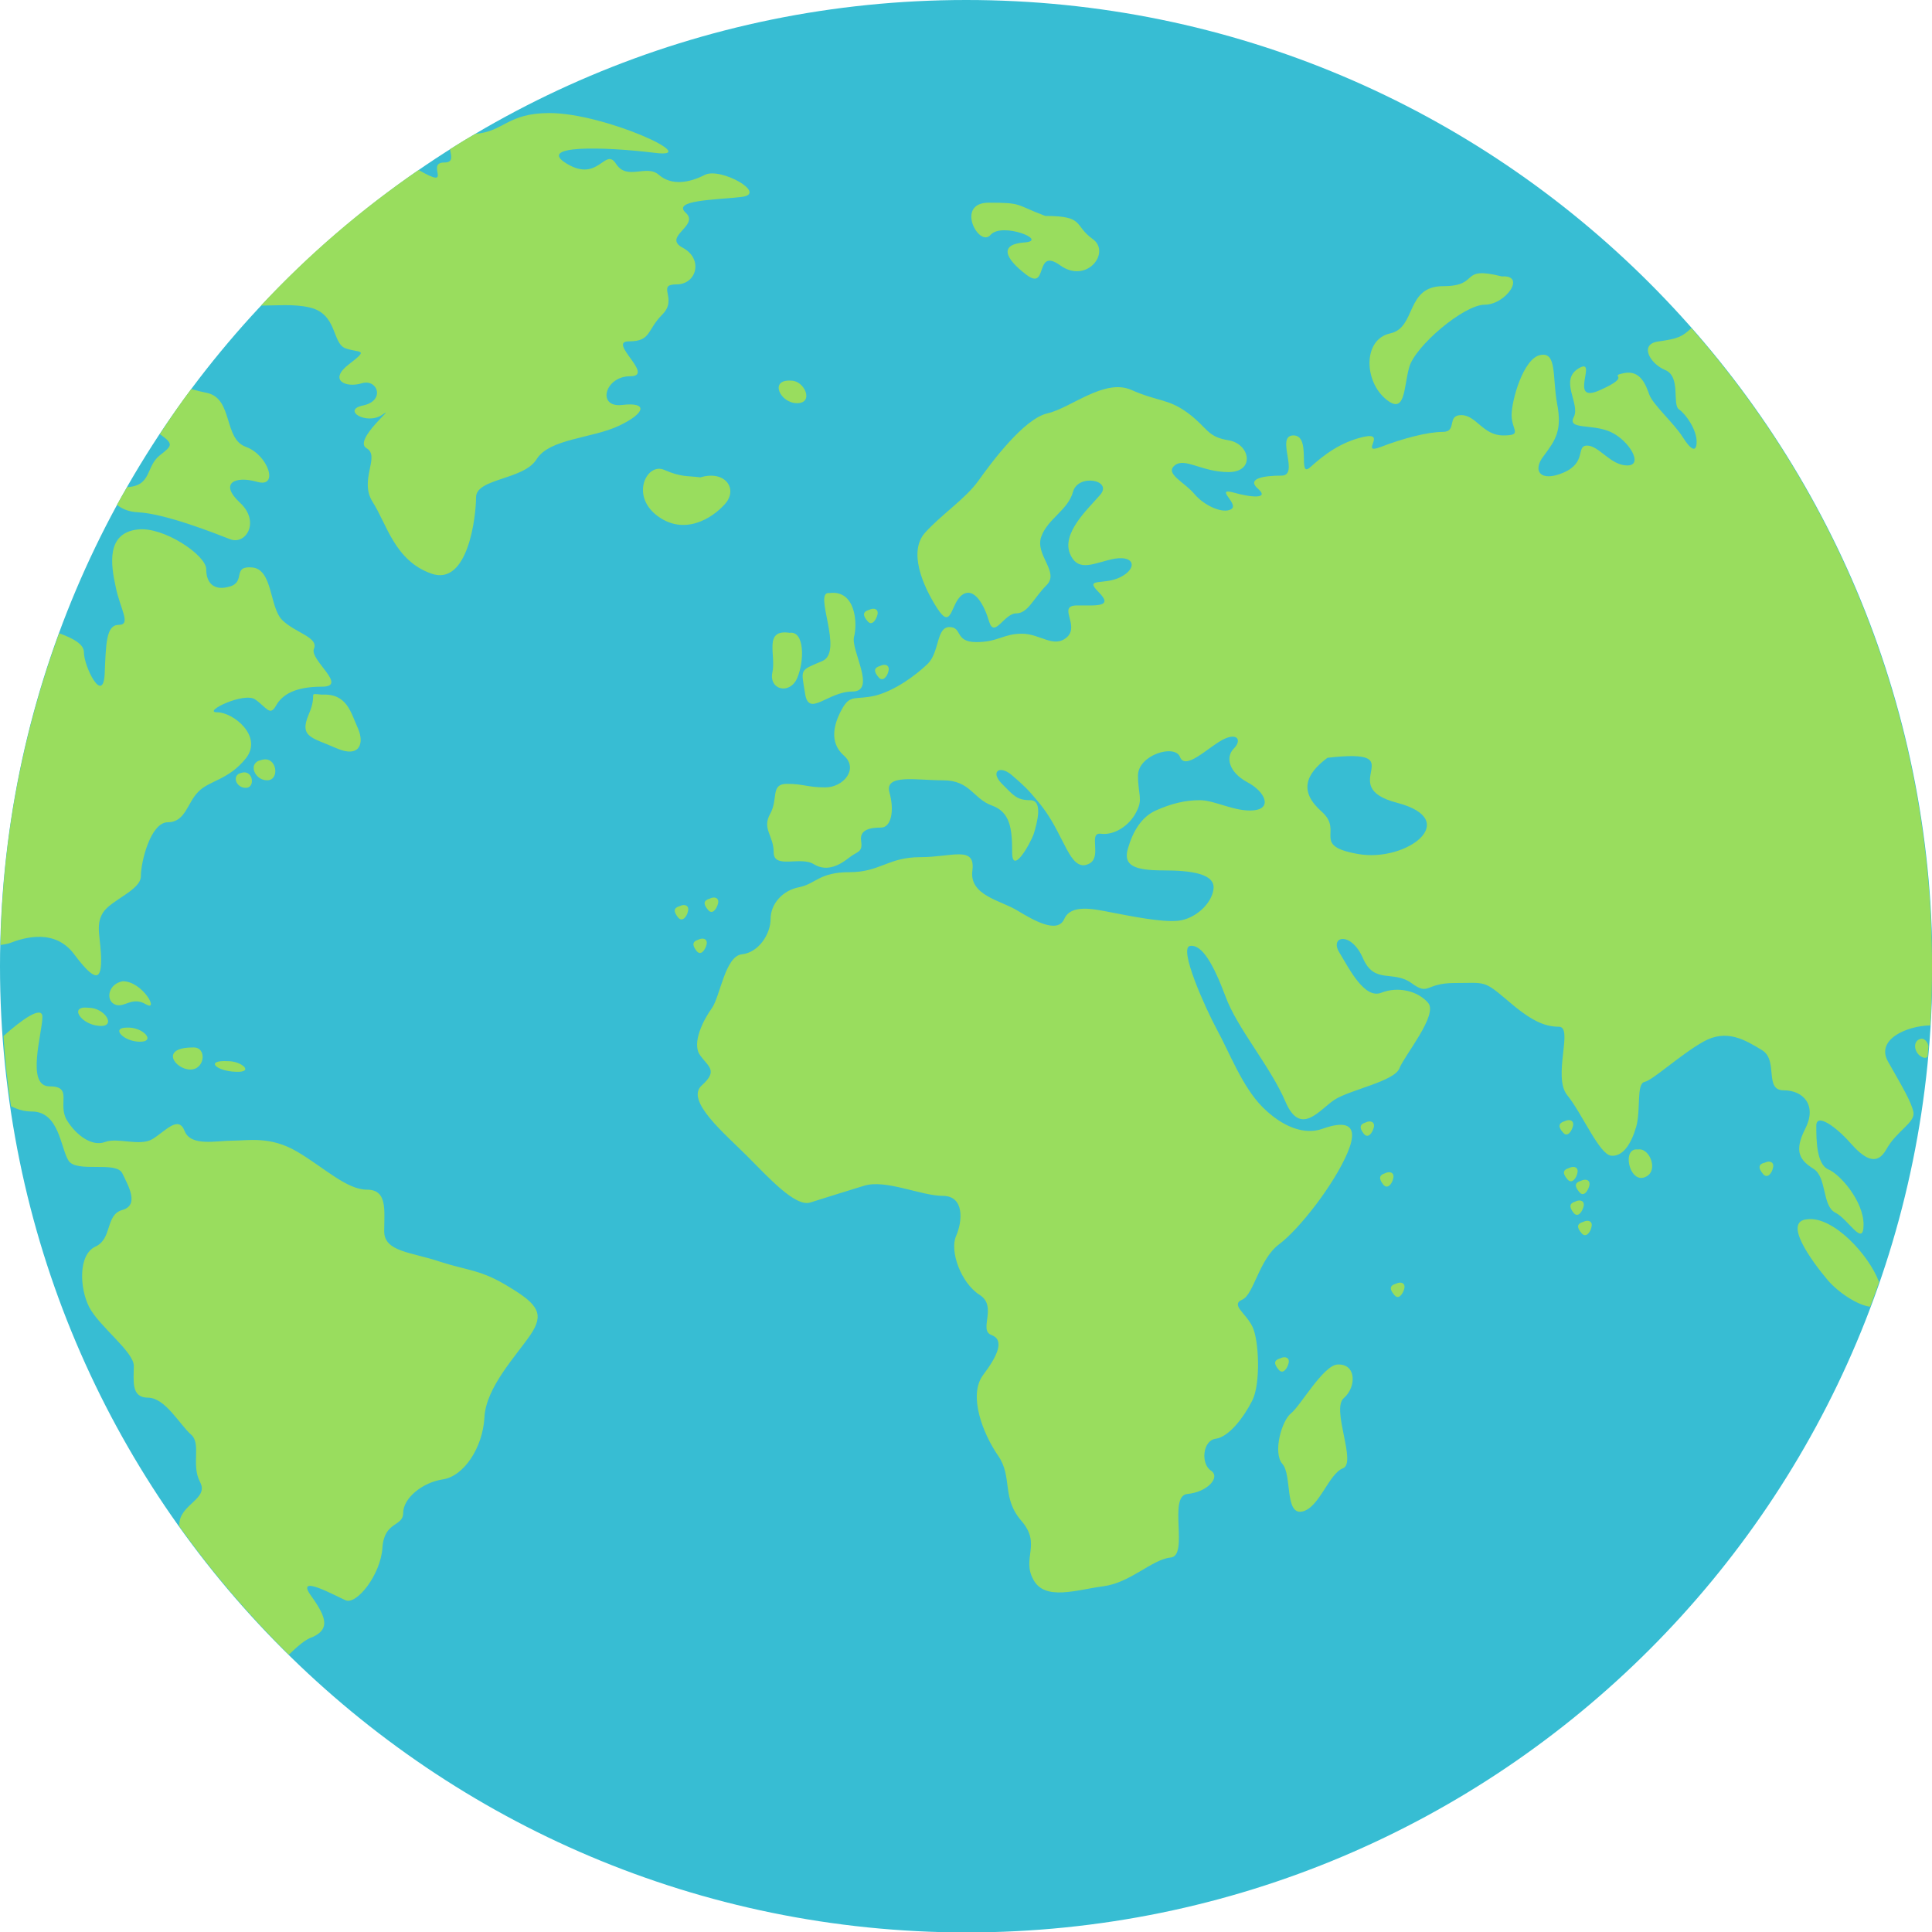 <?xml version="1.0" encoding="utf-8"?>
<!-- Generator: Adobe Illustrator 18.0.0, SVG Export Plug-In . SVG Version: 6.00 Build 0)  -->
<!DOCTYPE svg PUBLIC "-//W3C//DTD SVG 1.1//EN" "http://www.w3.org/Graphics/SVG/1.1/DTD/svg11.dtd">
<svg version="1.1" id="Objects" xmlns="http://www.w3.org/2000/svg" xmlns:xlink="http://www.w3.org/1999/xlink" x="0px" y="0px"
	 width="437.5px" height="437.5px" viewBox="0 0 437.5 437.5" enable-background="new 0 0 437.5 437.5" xml:space="preserve">
<g>
	<path fill-rule="evenodd" clip-rule="evenodd" fill="#37BDD3" d="M218.8,0c120.8,0,218.8,97.9,218.8,218.8s-97.9,218.8-218.8,218.8
		C97.9,437.5,0,339.6,0,218.8S97.9,0,218.8,0L218.8,0z"/>
	<path fill-rule="evenodd" clip-rule="evenodd" fill="#99DD5E" d="M383,74.3c33.9,38.5,54.5,89.1,54.5,144.5c0,4.5-0.1,9-0.4,13.4
		c-5.3,0.1-12.5,3.2-9.5,8.3c3,5.3,5.3,9.1,5.7,11.4c0.4,2.3-3.8,4.2-6.1,8.3c-2.3,4.2-5.3,1.9-8.3-1.5c-3-3.4-7.6-6.8-7.6-3.8
		c0,3,0,8.7,2.7,9.9c2.7,1.1,8,7.2,8,12.5c0,5.3-3.4-1.2-6.4-2.7c-3-1.5-1.9-8-4.9-9.9c-3-1.9-4.6-3.8-1.9-9.1
		c2.7-5.3-0.4-8.7-4.9-8.7c-4.5,0-1.1-6.8-4.9-9.1c-3.8-2.3-8-4.9-13.3-1.9c-5.3,3-11.4,8.7-13.3,9.1c-1.9,0.4-0.8,6.5-1.9,10.2
		c-1.1,3.8-3,6.8-5.7,6.5c-2.7-0.4-6.5-9.5-9.9-13.7c-3.4-4.2,1.5-15.5-1.9-15.5c-3.4,0-6.5-1.5-11.8-6.1c-5.3-4.5-4.9-3.8-11.8-3.8
		c-6.8,0-5.7,3-9.8,0c-4.2-3-8.4,0.4-11-5.7c-2.7-6.1-7.6-4.9-5.3-1.2c2.3,3.8,5.7,10.6,9.5,9.1c3.8-1.5,8.3-0.4,10.6,2.3
		c2.3,2.7-5.3,11.8-6.5,14.8c-1.1,3-11.4,4.9-14.8,7.2c-3.4,2.3-7.6,8.3-11,0.4c-3.4-8-11-16.7-13.6-23.9c-2.7-7.2-5.3-11.8-8-11.4
		c-2.7,0.4,3.4,14,6.1,19c2.7,4.9,5.7,12.9,10.3,17.5c4.5,4.5,9.5,6.4,13.6,4.9c4.2-1.5,8.7-1.9,5.7,5.3c-3,7.2-11,17.5-15.6,20.9
		c-4.5,3.4-5.7,11.4-8.3,12.5c-2.7,1.2,0.8,3,2.3,6.1c1.5,3,1.9,12.9,0,16.7c-1.9,3.8-5.3,8.3-8.3,8.7c-3,0.4-3.4,5.7-1.1,7.2
		c2.3,1.5-0.8,4.9-5.3,5.3c-4.5,0.4,0.4,14-3.8,14.4c-4.2,0.4-9.1,5.7-15.2,6.5c-6.1,0.8-13.3,3.4-15.9-1.5c-2.7-4.9,1.9-8-2.7-13.3
		c-4.6-5.3-1.9-9.9-5.3-14.8c-3.4-4.9-6.8-13.6-3.4-18.2c3.4-4.5,4.9-8,1.9-9.1c-3-1.1,1.5-6.5-2.7-9.1c-4.2-2.7-6.8-9.9-5.3-13.3
		c1.5-3.4,1.9-9.1-3-9.1c-4.9,0-12.9-3.8-17.8-2.3c-4.9,1.5-8.7,2.7-12.2,3.8c-3.4,1.1-9.5-5.7-14.4-10.6
		c-4.9-4.9-14-12.5-10.2-15.9c3.8-3.4,1.5-4.2-0.4-6.9c-1.9-2.7,0.8-8,2.7-10.6c1.9-2.7,3-11.8,6.8-12.2c3.8-0.4,6.5-4.6,6.5-8
		c0-3.4,2.7-6.5,6.5-7.2c3.8-0.8,4.5-3.4,11.4-3.4c6.9,0,8.7-3.4,16-3.4c7.2,0,12.5-2.7,11.8,3c-0.8,5.7,6.5,6.8,10.2,9.1
		c3.8,2.3,9.1,5.3,10.6,1.9c1.5-3.4,6.5-2.3,10.6-1.5c4.2,0.8,11.4,2.3,15.2,1.9c3.8-0.4,7.6-3.8,8-7.2c0.4-3.4-4.9-4.2-11.4-4.2
		s-9.1-1.1-8-4.9c1.1-3.8,3-7.2,6.4-8.7c3.4-1.5,6.5-2.3,9.9-2.3c3.4,0,8,2.7,12.2,2.3c4.2-0.4,2.7-4.2-1.5-6.4
		c-4.2-2.3-4.9-5.7-3-7.6c1.9-1.9,0.8-3.8-2.7-1.9c-3.4,1.9-8.3,6.9-9.5,3.8c-1.2-3-9.5-0.4-9.5,4.2c0,4.5,1.2,5.3-0.4,8.3
		c-1.5,3-4.9,5.3-8,4.9c-3-0.4,0.4,5.3-2.7,6.8c-3,1.5-4.5-2.3-6.5-6.1c-1.9-3.8-3.4-6.1-5.3-8.3c-1.9-2.3-3-3.4-5.7-5.7
		c-2.7-2.3-4.9-0.8-2.3,1.9c2.7,2.7,3.4,3.8,6.5,3.8c3,0,1.5,5.3,0.8,7.6c-0.8,2.3-4.9,9.5-4.9,4.2c0-5.3-0.4-9.1-4.6-10.6
		c-4.2-1.5-4.9-5.7-11-5.7c-6.1,0-13.3-1.5-12.2,2.7c1.2,4.2,0.4,8-1.9,8c-2.3,0-4.9,0.4-4.5,3c0.4,2.7-0.8,2.3-2.7,3.8
		c-1.9,1.5-4.9,3.4-8,1.5c-3-1.9-9.1,1.2-9.1-2.7c0-3.8-2.7-5.3-0.8-8.7c1.9-3.4,0-6.8,3.8-6.8c3.8,0,4.6,0.8,8.7,0.8
		s7.6-4.2,4.2-7.2c-3.4-3-2.3-7.2-0.4-10.6c1.9-3.4,3-1.9,7.6-3c4.5-1.2,9.1-4.6,11.8-7.2c2.7-2.7,1.9-8.3,4.9-8.3
		c3,0,1.1,3.4,6.1,3.4c4.9,0,6.1-1.9,10.3-1.9s7.2,3.4,10.2,0.8c3-2.7-2.3-7.2,2.3-7.2c4.5,0,8.3,0.4,4.9-3
		c-3.4-3.4,1.1-1.5,4.9-3.4c3.8-1.9,3.4-4.9-1.2-4.2c-4.5,0.8-8.3,3.4-10.2-1.1c-1.9-4.6,3.8-9.9,6.8-13.3c3-3.4-4.9-4.9-6.1-0.8
		c-1.1,4.2-5.7,6.1-7.2,10.2c-1.5,4.2,4.2,8,1.2,11c-3,3-4.2,6.4-6.9,6.4c-2.7,0-4.9,5.7-6.1,1.9c-1.1-3.8-3.4-8-6.1-6.1
		c-2.7,1.9-2.3,8.3-5.7,3c-3.4-5.3-6.5-12.9-2.7-17.1c3.8-4.2,9.1-7.6,12.1-11.8c3-4.2,10.3-14,15.6-15.2c5.3-1.2,12.9-8,19-5.3
		c6.1,2.7,8.3,1.9,12.9,5.3c4.5,3.4,4.2,5.3,9.1,6.1c4.9,0.8,6.1,7.2,0,7.2c-6.1,0-9.9-3.4-12.2-1.5c-2.3,1.9,2.3,3.8,4.5,6.5
		c2.3,2.7,6.5,4.5,8.3,3.4c1.9-1.1-3.8-4.9,0.4-3.8c4.2,1.2,8.3,1.5,5.7-0.8c-2.7-2.3,1.1-3,5.3-3c4.2,0-1.5-9.1,2.7-9.1
		c4.2,0,0.8,9.9,3.8,7.2c3-2.7,6.8-5.7,12.2-6.9c5.3-1.1-1.2,4.2,3.8,2.3c4.9-1.9,10.6-3.4,14-3.4c3.4,0,0.8-3.8,4.2-3.8
		c3.4,0,4.9,4.6,9.5,4.6c4.5,0,1.9-1.2,1.9-4.6c0-3.4,2.7-12.9,6.5-13.6c3.8-0.8,2.7,4.9,3.8,11c1.2,6.1-0.4,8.3-3,11.8
		c-2.7,3.4-0.8,6.1,4.5,3.8c5.3-2.3,2.7-6.1,5.3-6.1c2.7,0,5.3,4.5,9.1,4.5c3.8,0,0.4-5.7-3.8-7.6c-4.2-1.9-9.9-0.4-8.3-3.4
		c1.5-3-3.4-8.3,1.1-11c4.6-2.7-2.7,8.4,4.9,4.9c7.6-3.4,1.5-3,5.3-3.8c3.8-0.8,5,2.7,5.8,4.9c0.8,2.2,5.6,6.5,7.5,9.5
		c1.8,2.9,3.2,3.8,3.2,1.1c0-2.7-2.4-6.2-4-7.3c-1.6-1.1,0.5-7.4-3.1-8.9c-3.6-1.5-6-6-1.4-6.5C379.9,76.7,380.9,76.3,383,74.3
		L383,74.3z M436.7,236.9c-0.1,0.8-0.1,1.6-0.2,2.4c-0.2,0.2-0.5,0.3-0.9,0.2c-2.1-0.6-2.8-3.9-0.5-4.3
		C435.9,235.2,436.5,236,436.7,236.9L436.7,236.9z M425.5,290.3c-0.6,1.9-1.3,3.7-2,5.6c-2.8-0.3-7.2-3.2-9.6-6
		c-3.7-4.4-10.3-13.4-4.6-13.8C415.1,275.4,423.2,284.1,425.5,290.3L425.5,290.3z M65.4,374.7c-9.1-9-17.4-18.7-24.8-29.1
		c0-0.1,0-0.2,0-0.3c0-4.7,6.8-5.8,4.7-9.7c-2.1-4,0.4-8.7-2.1-10.8c-2.5-2.2-5.8-8.3-9.7-8.3c-3.9,0-3.2-3.9-3.2-7.2
		c0-3.2-7.9-9-10.1-13.3c-2.2-4.3-2.5-11.9,1.4-13.7c3.9-1.8,2.2-7.2,6.1-8.3c3.9-1.1,1.4-5.4,0-8.3c-1.4-2.9-10.4,0-12.2-2.9
		c-1.8-2.9-2.1-11.1-8.3-11.1c-1.8,0-3.3-0.5-4.7-1.2c-0.8-5.2-1.4-10.6-1.7-15.9c3.9-3.5,8.8-7.1,8.8-4.3c0,3.6-3.8,15.7,1.6,15.7
		c5.4,0,1.8,3.9,3.9,7.6c2.2,3.6,5.8,6.1,8.7,5c2.9-1.1,7.9,1.1,10.8-0.7c2.9-1.8,5.8-5.4,7.2-1.8c1.4,3.6,7.2,2.2,10.8,2.2
		c3.6,0,8.6-1.1,14.7,2.5c6.1,3.6,11.2,8.6,15.8,8.6c4.7,0,3.9,4.7,3.9,9.4c0,4.7,6.1,4.7,12.6,6.9c6.5,2.1,9.4,1.8,15.8,5.8
		c6.5,3.9,7.9,6.1,4.7,10.8c-3.2,4.7-10.1,11.9-10.4,18.7c-0.4,6.9-4.7,13.3-9.4,14c-4.7,0.7-9,4.3-9,7.6c0,3.2-4.3,1.8-4.7,7.9
		c-0.4,6.1-5.8,12.9-8.3,11.9c-2.5-1.1-11.5-6.1-7.9-1.1c3.6,5,4.3,7.6,0.4,9.4C69.1,371.2,67.2,373,65.4,374.7L65.4,374.7z
		 M0.1,214c0.5-24.8,5.2-48.5,13.3-70.6c3.3,1.2,5.6,2.5,5.6,4.3c0,3.2,4.3,11.9,4.7,5c0.3-6.9,0.3-11.2,3.2-11.2
		c2.9,0,0.3-3.6-0.7-8.6c-1.1-5-2.2-12.2,5-13c5.8-0.7,15.5,5.8,15.5,9c0,3.2,1.8,5,5.4,3.9c3.6-1.1,0.4-4.7,5-4.3
		c4.7,0.4,3.9,9,6.8,11.9c2.9,2.9,8.3,3.9,7.2,6.5c-1.1,2.5,7.9,8.6,1.8,8.6c-6.1,0-9,1.8-10.4,4.3c-1.4,2.5-2.1,0.4-4.7-1.4
		c-2.5-1.8-12.2,2.9-8.6,2.9c3.6,0,10.4,5.4,6.5,10.4c-4,5-8.3,5-10.8,7.6c-2.5,2.5-2.9,6.9-6.9,6.9c-3.9,0-6.1,9-6.1,12.2
		c0,3.2-6.8,5.4-8.6,8.3c-1.8,2.9-0.4,5.8-0.4,10.8c0,5-1.8,4.3-6.1-1.4c-4.3-5.8-11.1-3.9-14.7-2.5C1.4,213.8,0.7,213.9,0.1,214
		L0.1,214z M26.5,114.3c0.8-1.4,1.5-2.7,2.3-4c0.1,0,0.1,0,0.2,0c5.4-0.4,4-4.7,7.2-7.2c2.8-2.2,3.2-2.5,0-4.8
		c2.3-3.5,4.6-6.9,7.1-10.2c1.4,0.4,2.7,0.7,3.7,0.9c5.8,1.4,3.6,10.4,8.7,12.2c5,1.8,7.6,9.4,2.5,7.9c-5-1.4-8.6,0.3-3.9,4.7
		c4.7,4.3,1.4,9.7-2.2,8.3c-3.6-1.4-14.7-5.8-20.9-6.1C29,115.9,27.4,115.1,26.5,114.3L26.5,114.3z M59.1,69.2
		c10.7-11.5,22.7-21.8,35.7-30.7c8.2,4.7,1.4-1.7,5.8-1.7c2.1,0,1.6-1.4,1.3-3c1.9-1.2,3.8-2.4,5.8-3.5c6.4-0.5,7.2-4.7,16.7-4.7
		c12.6,0,35.3,10.5,23.8,9c-11.5-1.4-27-1.8-19.8,2.5c7.2,4.3,8.6-3.9,11.1,0c2.5,3.9,6.9,0,9.7,2.5c2.9,2.5,6.9,1.8,10.4,0
		c3.6-1.8,14.4,4.3,8.3,5c-6.1,0.7-15.8,0.7-12.6,3.6c3.2,2.9-5.4,5.4-0.7,7.9c4.7,2.5,3.2,8.3-1.4,8.3c-4.7,0,0.4,3.2-3.2,6.8
		c-3.6,3.6-2.5,6.1-7.6,6.1c-5,0,6.1,7.9,0.3,7.9c-5.8,0-7.6,7.2-1.8,6.5c5.8-0.7,5.4,1.8-0.7,4.7c-6.1,2.9-15.8,2.9-18.7,7.6
		c-2.9,4.7-13.7,4.3-13.7,8.6c0,4.3-1.8,20.2-10.1,17.3c-8.3-2.9-10.1-11.2-13.3-16.2c-3.2-5,1.8-10.4-1.4-12.2
		c-3.2-1.8,7.2-10.1,3.6-7.6c-3.6,2.5-9.4-1.1-4.3-2.1c5-1.1,3.2-6.1-0.4-5c-3.6,1.1-7.6-0.7-2.9-4.3c4.7-3.6,2.5-2.5-0.7-3.6
		c-3.2-1.1-1.8-7.9-8.3-9.3C66.5,68.8,62.6,69.2,59.1,69.2L59.1,69.2z M370.9,260.3c2.7-0.5,4.9,5.1,1.5,6.3
		C368.9,267.9,367.2,259.8,370.9,260.3L370.9,260.3z M355.3,264.5c1.2-0.6,2.2-0.1,1.9,1.1c-0.2,1.2-1.3,2.7-2.3,1.4
		C353.8,265.7,353.9,264.9,355.3,264.5L355.3,264.5z M358,267.4c1.2-0.6,2.2-0.1,1.9,1.1c-0.3,1.2-1.3,2.7-2.3,1.4
		C356.5,268.6,356.6,267.8,358,267.4L358,267.4z M356.7,272.1c1.2-0.6,2.2-0.1,1.9,1.1c-0.3,1.2-1.3,2.7-2.3,1.4
		C355.3,273.3,355.4,272.5,356.7,272.1L356.7,272.1z M358.5,276.7c1.2-0.6,2.2-0.1,1.9,1.1c-0.2,1.2-1.3,2.7-2.3,1.4
		C357,277.9,357.1,277.1,358.5,276.7L358.5,276.7z M309.2,254.2c1.2-0.6,2.2-0.1,1.9,1.1c-0.3,1.2-1.3,2.7-2.3,1.4
		C307.8,255.4,307.9,254.6,309.2,254.2L309.2,254.2z M354.3,253.9c1.2-0.6,2.2-0.1,1.9,1.1c-0.3,1.2-1.3,2.7-2.3,1.4
		C352.8,255.2,352.9,254.3,354.3,253.9L354.3,253.9z M399.6,263.3c1.2-0.6,2.2-0.1,1.9,1.1c-0.2,1.2-1.3,2.7-2.3,1.4
		C398.1,264.5,398.2,263.6,399.6,263.3L399.6,263.3z M313.6,265.7c1.2-0.6,2.2-0.1,1.9,1.1c-0.2,1.2-1.3,2.7-2.3,1.4
		C312.2,266.9,312.3,266.1,313.6,265.7L313.6,265.7z M302.8,309c4.4-0.3,4.4,5.1,1.5,7.6c-2.9,2.5,3,14.7-0.2,15.9
		c-3.2,1.2-5.4,9.1-9.3,9.8c-3.9,0.7-2.2-8.3-4.4-10.8c-2.2-2.5-0.2-9.8,2-11.5C294.5,318.3,299.6,309.3,302.8,309L302.8,309z
		 M289.9,307.6c1.2-0.6,2.2-0.1,1.9,1.1c-0.3,1.2-1.3,2.7-2.3,1.4C288.4,308.8,288.5,308,289.9,307.6L289.9,307.6z M316.1,290.7
		c1.2-0.6,2.2-0.1,1.9,1.1c-0.3,1.2-1.3,2.7-2.3,1.4C314.6,291.9,314.7,291.1,316.1,290.7L316.1,290.7z M196.8,138.1
		c1.2-0.6,2.2-0.1,1.9,1.1c-0.3,1.2-1.3,2.7-2.3,1.4C195.3,139.3,195.4,138.5,196.8,138.1L196.8,138.1z M199.3,150.8
		c1.2-0.6,2.2-0.1,1.9,1.1c-0.2,1.2-1.3,2.7-2.3,1.4C197.8,152,197.9,151.2,199.3,150.8L199.3,150.8z M158.1,212.8
		c1.2-0.6,2.2-0.1,1.9,1.1c-0.3,1.2-1.3,2.7-2.3,1.4C156.7,214,156.8,213.2,158.1,212.8L158.1,212.8z M160.7,203.5
		c1.2-0.6,2.2-0.1,1.9,1.1c-0.3,1.2-1.3,2.7-2.3,1.4C159.2,204.7,159.3,203.9,160.7,203.5L160.7,203.5z M153.9,205.2
		c1.2-0.6,2.2-0.1,1.9,1.1c-0.2,1.2-1.3,2.7-2.3,1.4C152.5,206.4,152.5,205.6,153.9,205.2L153.9,205.2z M340.1,62.6
		c5.6-0.4,0.9,6.4-3.9,6.4c-4.7,0-15.8,9.4-17.1,14.2c-1.3,4.7-0.8,11.2-5.6,6.9c-4.7-4.3-4.7-13.3,1.3-14.6c6-1.3,3.4-10.7,12-10.7
		C335.4,64.8,330.2,60.1,340.1,62.6L340.1,62.6z M187.8,134.3c6-0.8,6.4,6.9,5.6,9.9c-0.8,3,5.2,12.4-0.4,12.4
		c-5.6,0-9.9,6-10.7,0.4c-0.9-5.6-1.3-5.1,3.9-7.3C191.2,147.6,184,133.8,187.8,134.3L187.8,134.3z M178.8,143.3
		c3.4-0.5,3.4,6.4,1.7,10.3c-1.7,3.8-6.4,2.6-5.6-1.3C175.8,148.4,172.8,142.4,178.8,143.3L178.8,143.3z M158.6,108.1
		c5.6-1.7,8.6,2.6,5.6,6c-3,3.4-9.4,7.3-15.5,2.6c-6-4.7-2.1-12,1.7-10.3C154.3,108.1,155.6,107.7,158.6,108.1L158.6,108.1z
		 M179.2,86.2c3,0,5.2,5.1,1.3,5.1S174.1,85.8,179.2,86.2L179.2,86.2z M236.7,48.9c9,0,6.4,2.1,10.7,5.2c4.3,3-1.3,10.3-7.3,6
		c-6-4.3-2.6,6-7.7,2.1c-5.1-3.9-6-6.9-0.4-7.3c5.6-0.4-5.1-4.7-7.7-1.7c-2.6,3-8.1-7.3-0.4-7.3C231.6,45.9,229.8,46.3,236.7,48.9
		L236.7,48.9z M72.9,157.3c5.7-0.3,6.5,4,8.1,7.5c1.6,3.5,0.5,7-4.9,4.6c-5.4-2.4-8.4-2.4-6.2-7.6C72.1,156.8,69.4,157,72.9,157.3
		L72.9,157.3z M59.2,172.1c3.5-1.1,4.3,4.6,1.3,4.6C57.6,176.7,56,172.7,59.2,172.1L59.2,172.1z M54.7,175c2.6-0.8,3.2,3.4,1,3.4
		C53.5,178.5,52.3,175.5,54.7,175L54.7,175z M27.8,222.2c4.5,0,8.4,7.1,5.2,5.2c-3.2-1.9-5,1.1-7.1,0
		C23.9,226.4,24.5,222.8,27.8,222.2L27.8,222.2z M20,228.2c3.9,0,6.5,4.5,2.4,4.1C18.3,232,15.5,227.7,20,228.2L20,228.2z
		 M28.7,232.7c3.7-0.2,6.7,3.2,3,3.2C28,235.9,25,232.7,28.7,232.7L28.7,232.7z M43.7,237.2c3.2-0.2,2.8,5-0.6,5
		C39.7,242.2,36,237.2,43.7,237.2L43.7,237.2z M51.7,240.3c3,0,6,2.6,1.7,2.4C49,242.6,46.2,240,51.7,240.3L51.7,240.3z
		 M300.6,171.6c-5.1,3.8-6.4,7.7-1.3,12.2c5.1,4.5-2.6,7.7,8.3,9.6c10.9,1.9,23.6-7.7,8.8-11.6C301.7,178,320.7,169.3,300.6,171.6
		L300.6,171.6z"/>
</g>
</svg>
